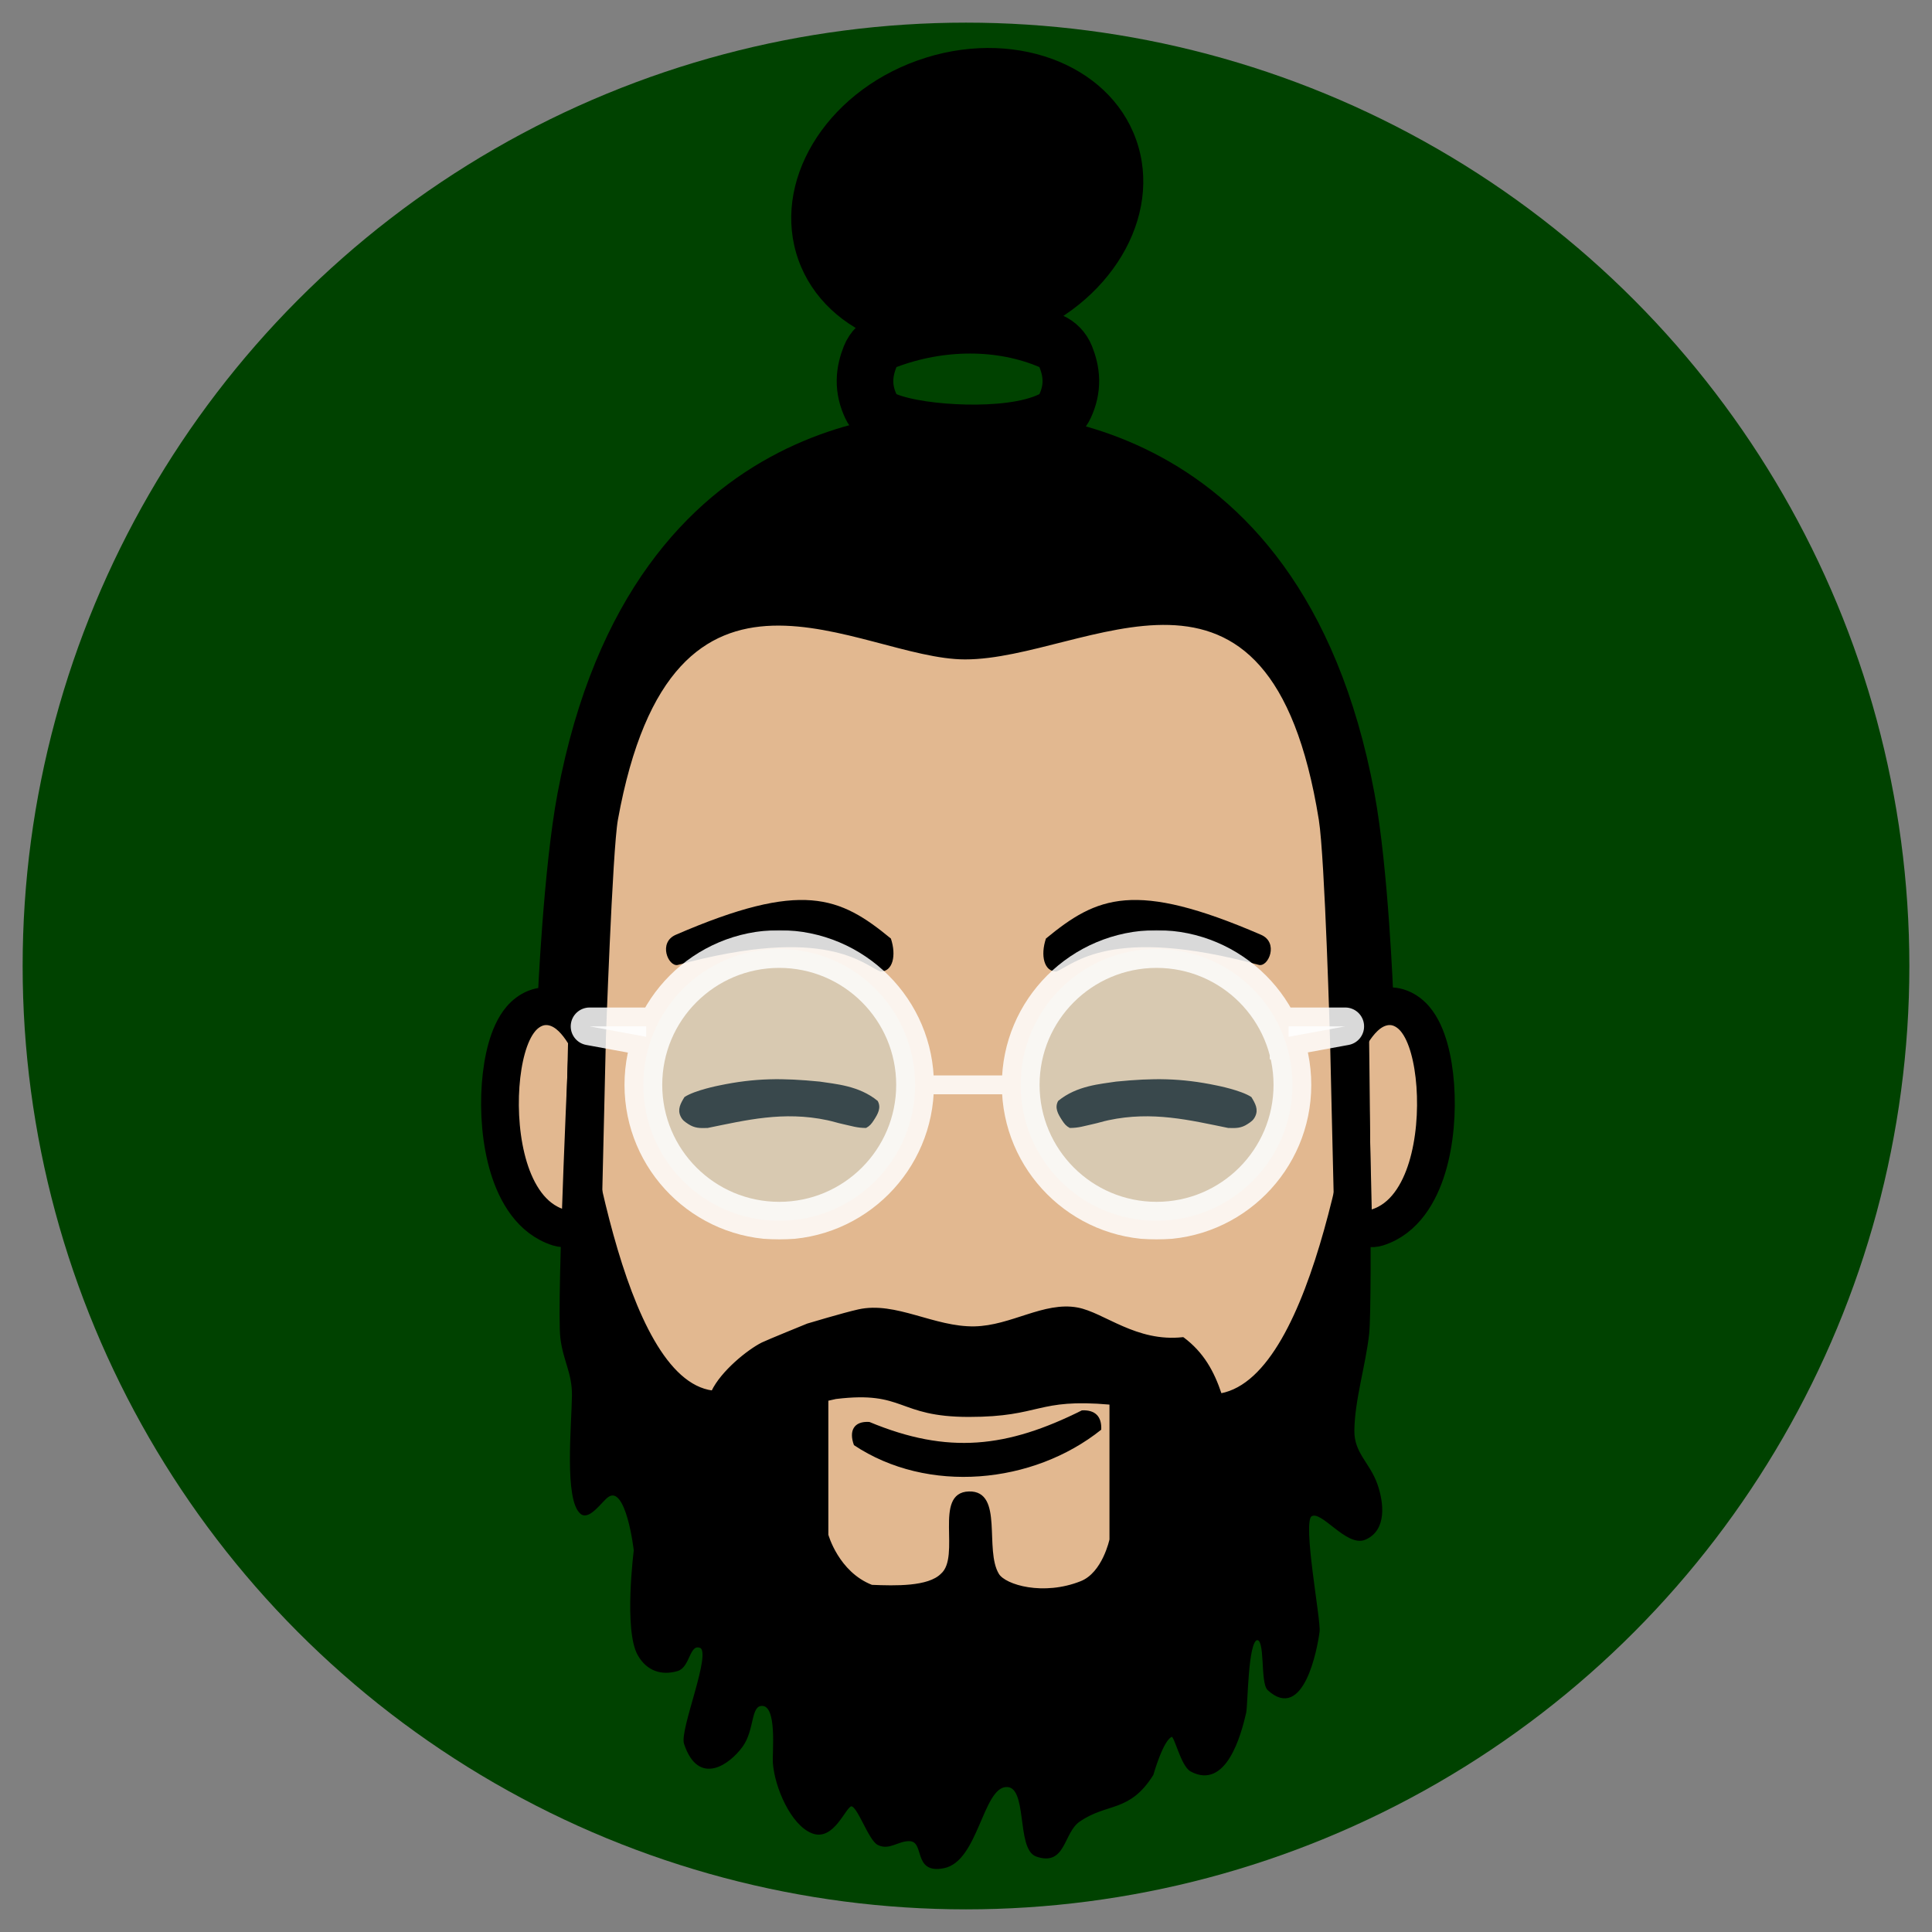 <svg width="1024" height="1024" viewBox="0 0 1024 1024" fill="none" xmlns="http://www.w3.org/2000/svg">
<rect x="0" y="0" width="1024" height="1024" fill="#808080" stroke="none"/>
<ellipse cx="512" cy="512" rx="500 " ry="500" fill="#004200"/>
<path d="M511.5 865.499C677.5 869.499 716.5 646.5 716.5 646.5C716.5 646.5 762 661 751.5 557C678 415 716.5 291.5 518.5 291.5C311 291.5 345 403 275 552.5C252 659.5 311 646.5 311 646.5C311 646.5 345.5 861.499 511.5 865.499Z" fill="#E2B890"/>
<ellipse cx="512.667" cy="105.873" rx="95" ry="78.386" transform="rotate(-19.599 512.667 105.873)" fill="black"/>
<path d="M564.857 189.034C563.382 185.312 560.48 182.334 556.797 180.763C530.418 169.51 498.384 169.767 469.846 180.524C465.89 182.015 462.748 185.105 461.191 189.034C459.782 192.589 458.556 196.775 458.477 201.528C458.395 206.449 459.555 210.978 461.543 215.239C463.136 218.652 465.954 221.341 469.438 222.771C479.496 226.902 496.348 229.085 511.754 229.408C519.773 229.576 528.082 229.257 535.754 228.258C543.196 227.289 551.056 225.556 557.557 222.344C560.613 220.834 563.063 218.328 564.505 215.239C566.493 210.978 567.653 206.449 567.571 201.528C567.492 196.775 566.266 192.589 564.857 189.034Z" fill="#004200" stroke="black" stroke-width="30" stroke-linejoin="round"/>
<path d="M321 554L285 529.5C285 529.5 287.992 460.414 295.5 420.5C335.285 209 496 218 511.5 218C527 218 689.131 209 728.5 420.5C735.932 460.429 738.5 528.5 738.5 528.5L705 553.5C705 553.5 702.234 454.602 699 434.5C672.937 272.5 576 349.5 511.5 349.5C455.5 349.5 356.681 273.5 327.5 434.5C324.6 450.5 321 554 321 554Z" fill="black"/>
<path d="M309.021 641.024C309.021 644.206 307.507 647.197 304.944 649.081C302.381 650.966 299.074 651.518 296.037 650.569C281.56 646.042 273.73 632.118 269.687 618.943C265.487 605.254 264.325 589.22 265.333 575.277C265.841 568.262 266.915 561.513 268.563 555.636C270.153 549.964 272.516 544.225 276.13 539.991C280.039 535.412 286.534 531.62 294.465 534.077C300.927 536.079 305.778 541.633 309.546 547.656C310.541 549.246 311.069 551.084 311.069 552.96C311.069 553.766 310.678 570.169 310.243 588.454C310.177 591.229 310.109 594.047 310.042 596.861C309.786 607.615 309.53 618.397 309.339 626.648C309.243 630.774 309.163 634.264 309.107 636.799C309.079 638.067 309.057 639.091 309.042 639.835C309.035 640.207 309.029 640.503 309.026 640.72C309.022 640.968 309.021 641.043 309.021 641.024Z" stroke="black" stroke-width="20" stroke-linejoin="round"/>
<path d="M717.04 641.024C717.04 644.206 718.554 647.197 721.117 649.081C723.68 650.966 726.987 651.518 730.024 650.569C744.501 646.042 752.331 632.118 756.374 618.943C760.574 605.254 761.736 589.22 760.728 575.277C760.221 568.262 759.146 561.513 757.498 555.636C755.908 549.964 753.545 544.225 749.931 539.991C746.023 535.412 739.527 531.62 731.596 534.077C725.134 536.079 720.284 541.633 716.515 547.656C715.52 549.246 714.992 551.084 714.992 552.96C714.992 553.766 715.383 570.169 715.818 588.454C715.885 591.229 715.952 594.047 716.019 596.861C716.275 607.615 716.531 618.397 716.723 626.648C716.819 630.774 716.898 634.264 716.954 636.799C716.982 638.067 717.004 639.091 717.019 639.835C717.026 640.207 717.032 640.503 717.035 640.72C717.04 640.968 717.04 641.043 717.04 641.024Z" stroke="black" stroke-width="20" stroke-linejoin="round"/>
<path d="M725 538.5C725 538.5 727.096 689.703 725.176 707C723.325 723.677 717.518 741.921 717.34 758.26C717.207 770.441 725.611 775.431 729.628 786.932C732.917 796.348 734.685 810.804 723.484 815.604C713.842 819.737 700.5 799.437 694.812 803.316C689.676 806.818 699.681 858.705 698.908 864.756C697.711 874.12 690.47 912.147 672.284 895.476C668.257 891.785 671.406 867.942 666.14 868.852C660.874 869.763 660.935 903.671 659.996 907.764C657.282 919.597 649.488 948.264 631.324 938.484C626.238 935.746 622.915 919.512 621.084 920.052C616.176 921.5 610.844 940.532 610.844 940.532C598.342 960.439 586.765 954.839 571.932 965.108C563.07 971.243 564.536 988.818 549.404 983.54C538.81 979.844 545.676 945.609 533.02 946.676C520.364 947.743 517.939 986.12 500.252 989.684C483.804 992.998 491.146 975.348 481.82 975.348C475.676 975.348 471.224 980.332 465.436 977.396C460.651 974.969 454.74 956.329 451.1 956.916C447.729 957.46 441.676 975.5 430.62 971.252C419.564 967.004 411.045 947.051 410.14 934.388C409.732 928.672 412.587 903.819 403.996 903.668C397.176 903.548 399.676 916.5 393.176 925.5C386.676 934.5 370.54 946.66 363.036 924.148C360.604 916.851 378.137 875.515 371.228 872.948C364.866 870.585 365.461 883.357 358.94 885.236C350.663 887.621 343.12 885.236 338.46 877.044C331.04 864 336.412 821.748 336.412 821.748C336.412 821.748 332.369 785.95 322.076 793.076C318.808 795.339 312.215 805.438 308.04 802C299.54 795 303.429 755.554 303.644 739.828C303.812 727.595 298.948 721.257 297.5 709.108C295.323 690.84 302.5 541.5 302.5 541.5C309.972 587.968 329 731 377.54 737.5C382.54 727 396.482 715.78 404 712C406.5 710.743 428 702 428 702L438.54 742V813.5C438.54 813.5 444.04 833.5 462.04 840.5C474.54 841 492.04 841.5 499.04 834.5C510.04 825 495.04 791.514 513.54 791C531.54 790.5 521.04 821.5 529.04 834.5C532.732 840.5 553.04 846.5 573.04 838.5C584.806 833.794 588.54 816 588.54 816C588.54 816 588.54 746.5 588.54 744C549.04 740.5 552.04 750.5 513.54 750.5C475.417 750.5 480 736.5 443 741C442.886 741.014 438.54 742 438.54 742L428 702C428 702 446.997 696.289 455 694.5C474.691 690.098 494.96 703.913 516.54 703.5C536.031 703.127 553.402 690.232 571.04 693.5C585.04 696.094 602.04 712 627.04 709.22C637.599 717.119 643.04 727 647.04 739C698 729.5 717.322 583.469 725 538.5Z" fill="black"/>
<path d="M428 702C428 702 406.5 710.743 404 712C396.482 715.78 382.54 727 377.54 737.5C329 731 309.972 587.968 302.5 541.5C302.5 541.5 295.323 690.84 297.5 709.108C298.948 721.257 303.812 727.595 303.644 739.828C303.429 755.554 299.54 795 308.04 802C312.215 805.438 318.808 795.339 322.076 793.076C332.369 785.95 336.412 821.748 336.412 821.748C336.412 821.748 331.04 864 338.46 877.044C343.12 885.236 350.663 887.621 358.94 885.236C365.461 883.357 364.866 870.585 371.228 872.948C378.137 875.515 360.604 916.851 363.036 924.148C370.54 946.66 386.676 934.5 393.176 925.5C399.676 916.5 397.176 903.548 403.996 903.668C412.587 903.819 409.732 928.672 410.14 934.388C411.045 947.051 419.564 967.004 430.62 971.252C441.676 975.5 447.729 957.46 451.1 956.916C454.74 956.329 460.651 974.969 465.436 977.396C471.224 980.332 475.676 975.348 481.82 975.348C491.146 975.348 483.804 992.998 500.252 989.684C517.939 986.12 520.364 947.743 533.02 946.676C545.676 945.609 538.81 979.844 549.404 983.54C564.536 988.818 563.07 971.243 571.932 965.108C586.765 954.839 598.342 960.439 610.844 940.532C610.844 940.532 616.176 921.5 621.084 920.052C622.915 919.512 626.238 935.746 631.324 938.484C649.488 948.264 657.282 919.597 659.996 907.764C660.935 903.671 660.874 869.763 666.14 868.852C671.406 867.942 668.257 891.785 672.284 895.476C690.47 912.147 697.711 874.12 698.908 864.756C699.681 858.705 689.676 806.818 694.812 803.316C700.5 799.437 713.842 819.737 723.484 815.604C734.685 810.804 732.917 796.348 729.628 786.932C725.611 775.431 717.207 770.441 717.34 758.26C717.518 741.921 723.325 723.677 725.176 707C727.096 689.703 725 538.5 725 538.5C717.322 583.469 698 729.5 647.04 739C643.04 727 637.599 717.119 627.04 709.22C602.04 712 585.04 696.094 571.04 693.5C553.402 690.232 536.031 703.127 516.54 703.5C494.96 703.913 474.691 690.098 455 694.5C446.997 696.289 428 702 428 702ZM428 702L438.54 742M438.54 742V813.5C438.54 813.5 444.04 833.5 462.04 840.5C474.54 841 492.04 841.5 499.04 834.5C510.04 825 495.04 791.514 513.54 791C531.54 790.5 521.04 821.5 529.04 834.5C532.732 840.5 553.04 846.5 573.04 838.5C584.806 833.794 588.54 816 588.54 816C588.54 816 588.54 746.5 588.54 744C549.04 740.5 552.04 750.5 513.54 750.5C475.417 750.5 480 736.5 443 741C442.886 741.014 438.54 742 438.54 742Z" stroke="black" stroke-linejoin="round"/>
<path d="M573.44 747.52C580.448 747.181 584.019 750.752 583.68 757.76C547.477 786.722 491.648 791.978 452.608 765.952C449.838 758.455 452.472 753.117 460.8 753.664C502.53 771.051 533.86 767.31 573.44 747.52Z" fill="black"/>
<path d="M472.192 497.451C475.192 506.451 473.192 514.951 466.692 514.951C457.692 511.451 438.192 489.951 359.192 511.451C354.192 512.451 348.692 499.563 358.192 495.451C425.192 466.451 445.094 475.128 472.192 497.451Z" fill="black"/>
<path d="M554.364 497.451C551.364 506.451 553.364 514.951 559.864 514.951C568.864 511.451 588.364 489.951 667.364 511.451C672.364 512.451 677.864 499.563 668.364 495.451C601.364 466.451 581.462 475.128 554.364 497.451Z" fill="black"/>
<path d="M434.465 573.267C442.546 574.546 455.241 575.315 465.185 583.507C467.166 587.072 465.365 590.331 463.137 593.747C461.901 595.641 461.031 596.766 459.041 597.843C454.241 597.843 451.508 596.822 446.753 595.795C443.53 595.098 441.786 594.436 438.561 593.747C415.254 588.767 395.241 593.747 375.073 597.843C370.997 597.98 368.249 598.022 364.833 595.795C362.938 594.559 361.713 593.739 360.737 591.699C358.977 588.02 360.652 584.935 362.785 581.459C368.241 577.827 381.217 575.315 381.217 575.315C400.241 571.327 414.741 571.327 434.465 573.267Z" fill="black"/>
<path d="M591.572 573.267C583.492 574.546 570.796 575.315 560.852 583.507C558.872 587.072 560.672 590.331 562.9 593.747C564.136 595.641 565.006 596.766 566.996 597.843C571.796 597.843 574.529 596.822 579.284 595.795C582.507 595.098 584.251 594.436 587.476 593.747C610.783 588.767 630.796 593.747 650.964 597.843C655.04 597.98 657.788 598.022 661.204 595.795C663.099 594.559 664.324 593.739 665.3 591.699C667.06 588.02 665.385 584.935 663.252 581.459C657.796 577.827 644.82 575.315 644.82 575.315C625.796 571.327 611.296 571.327 591.572 573.267Z" fill="black"/>
<mask id="path-14-outside-1_0_1" maskUnits="userSpaceOnUse" x="301.5" y="493" width="422" height="164" fill="black">
<rect fill="white" x="301.5" y="493" width="422" height="164"/>
<path d="M312.5 544H342.5V549.5L312.5 544Z"/>
<path d="M485 575C485 614.765 452.765 647 413 647C373.235 647 341 614.765 341 575C341 535.235 373.235 503 413 503C452.765 503 485 535.235 485 575Z"/>
<path d="M683 544H713L683 549.5V544Z"/>
<path d="M685 575C685 614.765 652.765 647 613 647C573.235 647 541 614.765 541 575C541 535.235 573.235 503 613 503C652.765 503 685 535.235 685 575Z"/>
</mask>
<path d="M312.5 544H342.5V549.5L312.5 544Z" fill="white" fill-opacity="0.85"/>
<path d="M485 575C485 614.765 452.765 647 413 647C373.235 647 341 614.765 341 575C341 535.235 373.235 503 413 503C452.765 503 485 535.235 485 575Z" fill="#C0F0FF" fill-opacity="0.3"/>
<path d="M683 544H713L683 549.5V544Z" fill="white" fill-opacity="0.85"/>
<path d="M685 575C685 614.765 652.765 647 613 647C573.235 647 541 614.765 541 575C541 535.235 573.235 503 613 503C652.765 503 685 535.235 685 575Z" fill="#C0F0FF" fill-opacity="0.3"/>
<path d="M494 580H532V570H494V580ZM312.5 544V534C307.328 534 303.009 537.944 302.541 543.095C302.073 548.245 305.609 552.903 310.697 553.836L312.5 544ZM342.5 544H352.5V534H342.5V544ZM342.5 549.5L340.697 559.336L352.5 561.5V549.5H342.5ZM683 544V534H673V544H683ZM713 544L714.803 553.836C719.891 552.903 723.427 548.245 722.959 543.095C722.491 537.944 718.172 534 713 534V544ZM683 549.5H673V561.5L684.803 559.336L683 549.5ZM312.5 554H342.5V534H312.5V554ZM332.5 544V549.5H352.5V544H332.5ZM344.303 539.664L314.303 534.164L310.697 553.836L340.697 559.336L344.303 539.664ZM475 575C475 609.242 447.242 637 413 637V657C458.287 657 495 620.287 495 575H475ZM413 637C378.758 637 351 609.242 351 575H331C331 620.287 367.713 657 413 657V637ZM351 575C351 540.758 378.758 513 413 513V493C367.713 493 331 529.713 331 575H351ZM413 513C447.242 513 475 540.758 475 575H495C495 529.713 458.287 493 413 493V513ZM683 554H713V534H683V554ZM711.197 534.164L681.197 539.664L684.803 559.336L714.803 553.836L711.197 534.164ZM693 549.5V544H673V549.5H693ZM675 575C675 609.242 647.242 637 613 637V657C658.287 657 695 620.287 695 575H675ZM613 637C578.758 637 551 609.242 551 575H531C531 620.287 567.713 657 613 657V637ZM551 575C551 540.758 578.758 513 613 513V493C567.713 493 531 529.713 531 575H551ZM613 513C647.242 513 675 540.758 675 575H695C695 529.713 658.287 493 613 493V513Z" fill="white" fill-opacity="0.85" mask="url(#path-14-outside-1_0_1)"/>
</svg>

